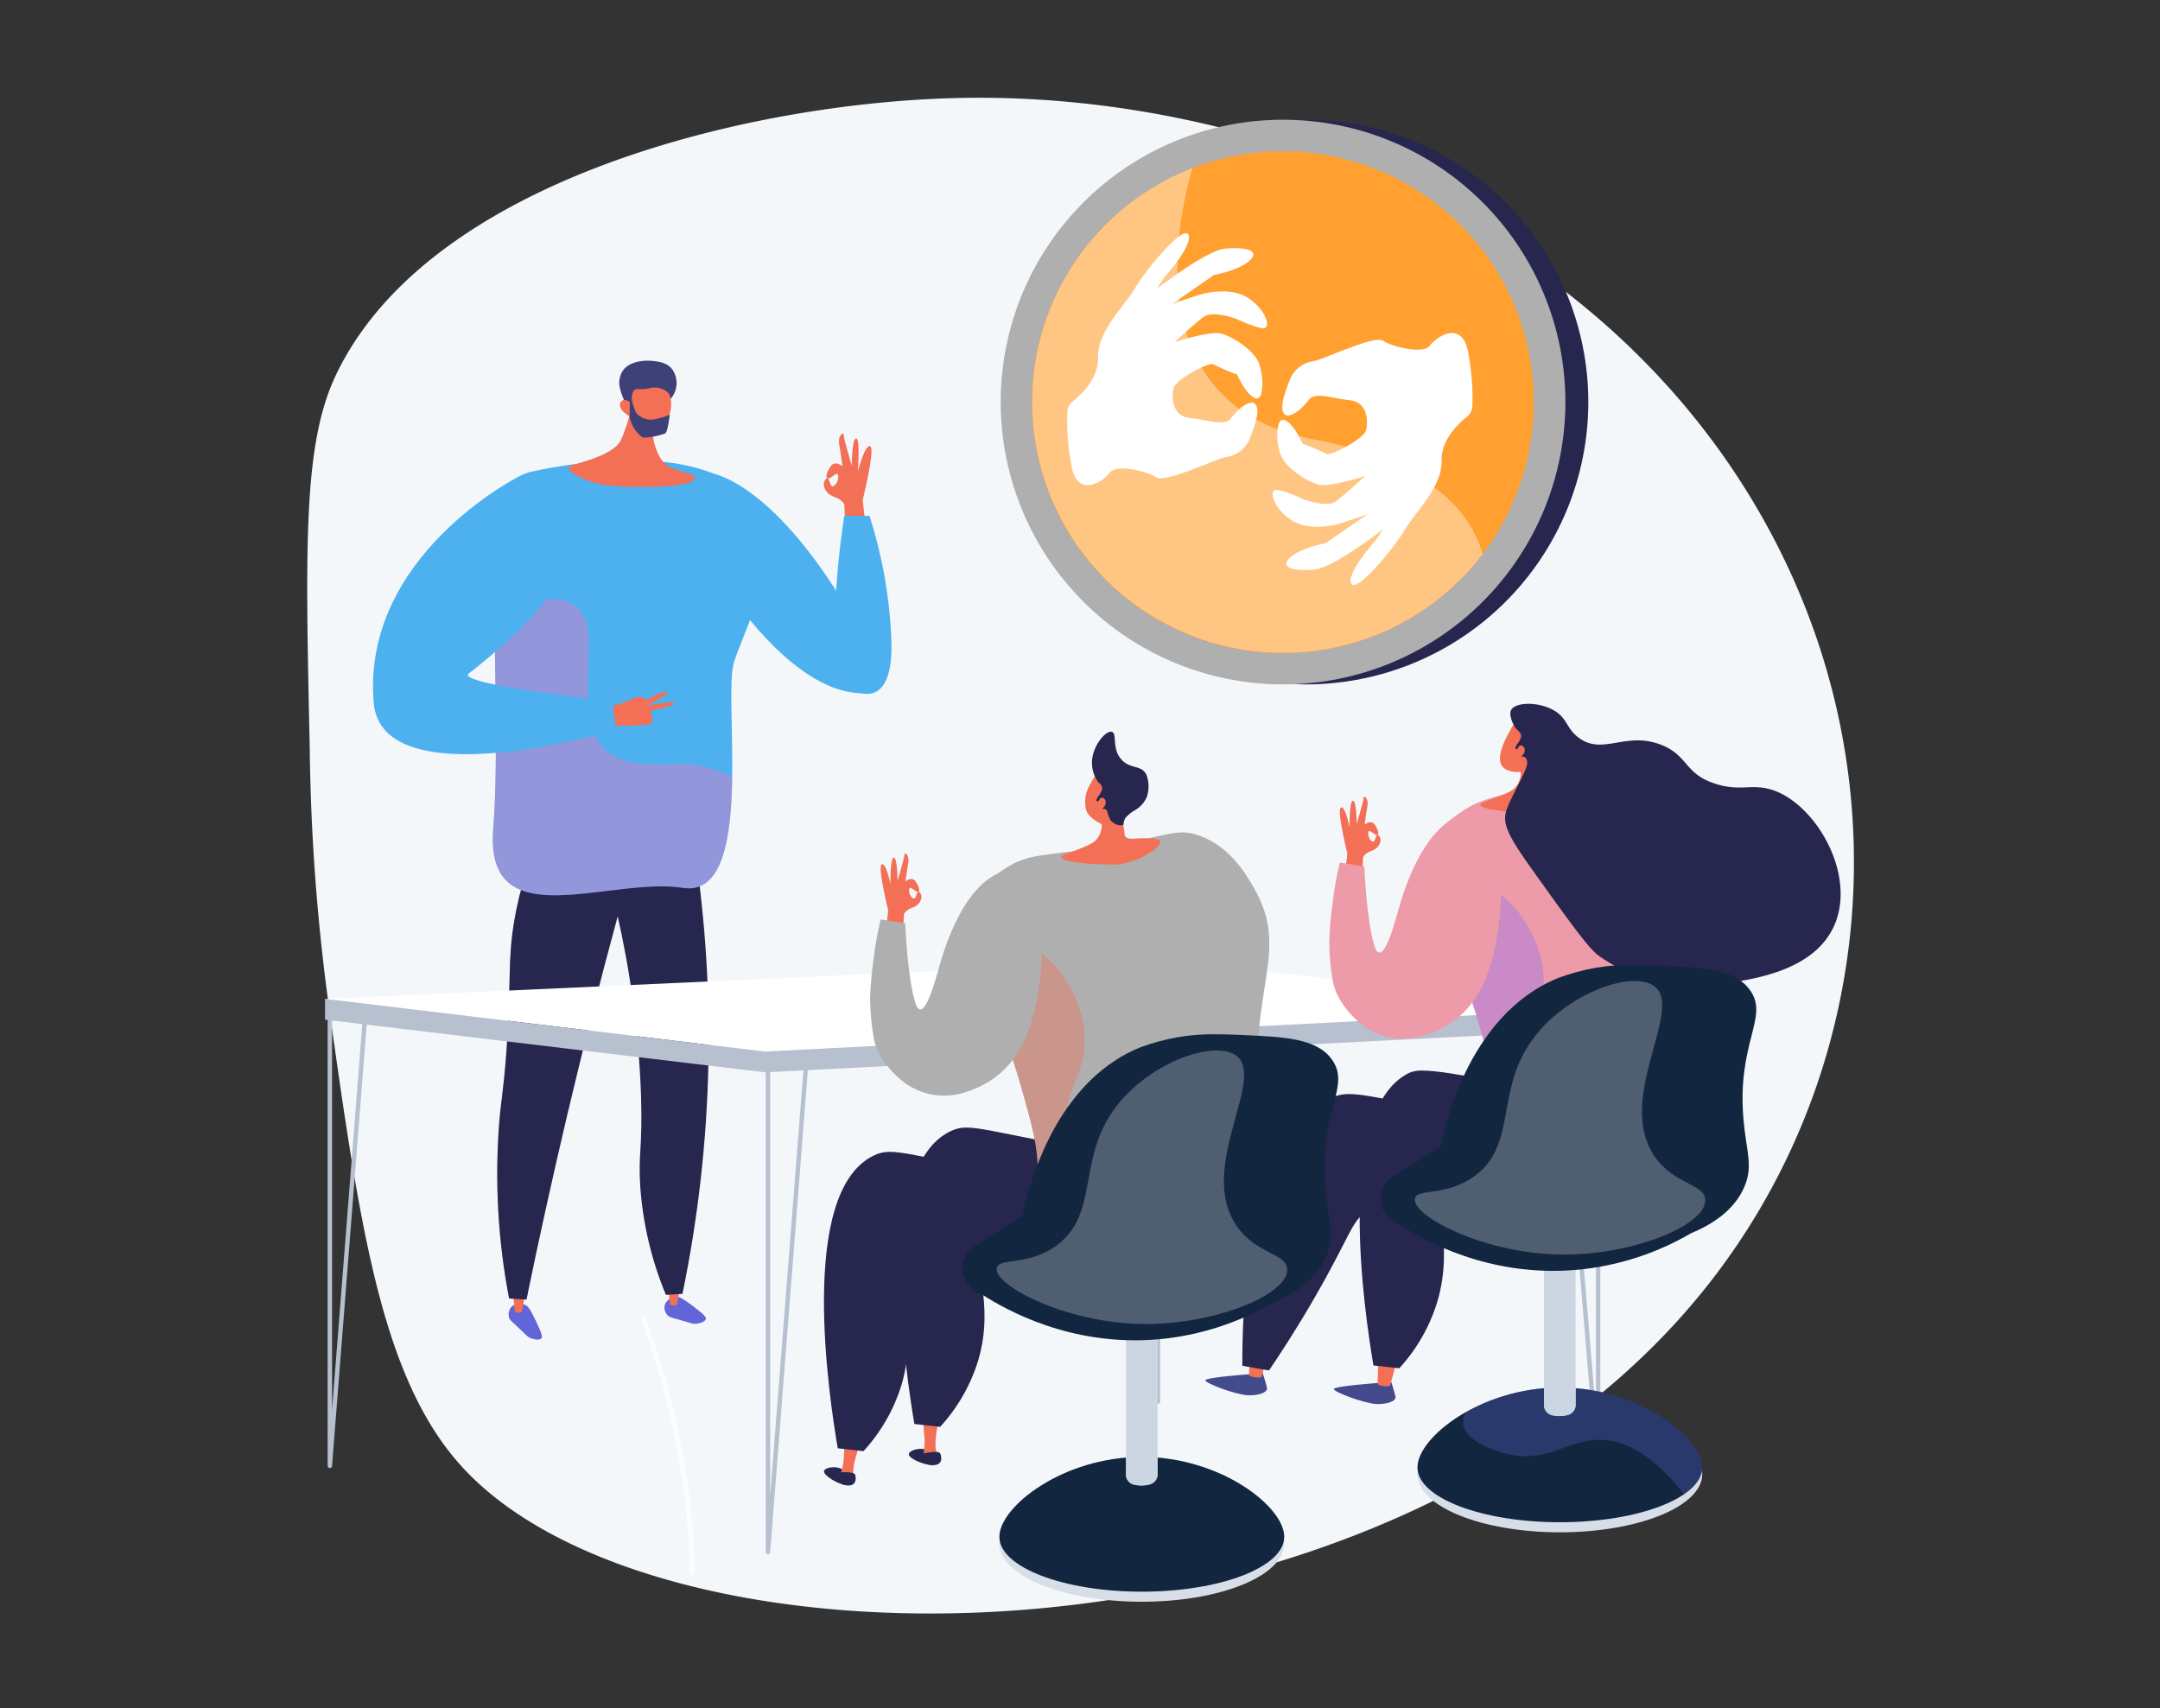 <svg xmlns="http://www.w3.org/2000/svg" xmlns:xlink="http://www.w3.org/1999/xlink" width="464" height="367" viewBox="0 0 464 367">
  <rect x="0" y="0" width="464" height="367" fill="#333333" stroke="none"/>
  <defs>
    <clipPath id="clip-path">
      <rect id="Rectángulo_345081" data-name="Rectángulo 345081" width="332.255" height="325.631" fill="none"/>
    </clipPath>
    <clipPath id="clip-path-3">
      <path id="Trazado_702474" data-name="Trazado 702474" d="M726.554,705.217l.021.2s12.736,18.76,26.167,19.457c4.454.23,5.783-1.531,5.566-3.986-.431-4.947-7.121-12.718-7.121-12.718-17.9-30.636-31.461-30.827-31.461-30.827Z" transform="translate(-719.726 -677.347)" fill="#4db1f0"/>
    </clipPath>
    <clipPath id="clip-path-4">
      <path id="Trazado_702475" data-name="Trazado 702475" d="M936.217,617.711c.935-.267,1.936-1.736,2.069-.534s-1,2.67-1.469,2.1c-.341-.414-.451-1.378-.784-1.545h.025a.582.582,0,0,0,.158-.024m2.27-7.31c.334,1.8.7,4.706.7,4.706s-1.469-1.3-2.4-.167c-.812.986-1.346,2.55-.86,2.769a.584.584,0,0,0-.375.235c-.768.834-.4,2.937,1.969,3.772s1.7,2.069,3.137,2.1a5.3,5.3,0,0,0,2.72-.834s2.9-11.465,1.8-12.166-2.7,5.457-2.7,5.457.584-7.209-.35-7.176-.935,5.874-.935,5.874-1.669-5.574-1.736-6.542c-.017-.244-.108-.354-.229-.354-.36,0-.989.975-.739,2.323" transform="translate(-935.188 -608.078)" fill="none"/>
    </clipPath>
    <linearGradient id="linear-gradient" x1="-7.295" y1="14.101" x2="-7.288" y2="14.101" gradientUnits="objectBoundingBox">
      <stop offset="0" stop-color="#ffc444"/>
      <stop offset="0.996" stop-color="#f36f56"/>
      <stop offset="1" stop-color="#f36f56"/>
    </linearGradient>
    <clipPath id="clip-path-5">
      <path id="Trazado_702476" data-name="Trazado 702476" d="M972.223,729.425l.168,3.522,4.4.855-.619-5.268Z" transform="translate(-972.223 -728.534)" fill="none"/>
    </clipPath>
    <linearGradient id="linear-gradient-2" x1="-20.19" y1="38.636" x2="-20.169" y2="38.636" xlink:href="#linear-gradient"/>
    <clipPath id="clip-path-6">
      <path id="Trazado_702477" data-name="Trazado 702477" d="M957.441,756.862s-5.784,36.065,2.4,37.656c0,0,8.061,4.365,7.736-10.351a99.582,99.582,0,0,0-4.715-27.3Z" transform="translate(-955.457 -756.862)" fill="#4db1f0"/>
    </clipPath>
    <clipPath id="clip-path-7">
      <path id="Trazado_702478" data-name="Trazado 702478" d="M365.208,2184.01a2.429,2.429,0,0,0-.543,2.217c.151.625.478.825,1.793,2.056,1.94,1.817,2.169,2.263,3.111,2.556.283.088,1.6.5,2.066-.057.23-.272.237-.754-1.2-3.74-1.355-2.826-1.738-3.183-2.232-3.406a3.23,3.23,0,0,0-1.3-.274,2.32,2.32,0,0,0-1.7.649" transform="translate(-364.595 -2183.361)" fill="none"/>
    </clipPath>
    <linearGradient id="linear-gradient-3" x1="-4.946" y1="7.378" x2="-4.932" y2="7.378" gradientUnits="objectBoundingBox">
      <stop offset="0" stop-color="#aa80f9"/>
      <stop offset="0.996" stop-color="#6165d7"/>
      <stop offset="1" stop-color="#6165d7"/>
    </linearGradient>
    <clipPath id="clip-path-8">
      <path id="Trazado_702479" data-name="Trazado 702479" d="M372.9,2168.175l.328,3.461c.788.41,1.278.377,1.535,0l.662-3.461Z" transform="translate(-372.902 -2168.175)" fill="none"/>
    </clipPath>
    <linearGradient id="linear-gradient-4" x1="-10.616" y1="23.538" x2="-10.587" y2="23.538" xlink:href="#linear-gradient"/>
    <clipPath id="clip-path-9">
      <path id="Trazado_702480" data-name="Trazado 702480" d="M649.136,2170.7a2.748,2.748,0,0,0-2.489,1.716,2.428,2.428,0,0,0,.54,2.217c.423.485.8.512,2.539,1,2.558.718,2.968,1.008,3.939.834.292-.052,1.647-.3,1.807-1,.079-.348-.138-.778-2.785-2.769-2.34-1.759-2.935-2-3.443-2-.036,0-.071,0-.107,0" transform="translate(-646.562 -2170.701)" fill="none"/>
    </clipPath>
    <linearGradient id="linear-gradient-5" x1="-7.601" y1="9.306" x2="-7.589" y2="9.306" xlink:href="#linear-gradient-3"/>
    <clipPath id="clip-path-10">
      <path id="Trazado_702481" data-name="Trazado 702481" d="M653.766,2155.153l.328,3.461c.788.41,1.278.377,1.535,0l.662-3.461Z" transform="translate(-653.766 -2155.153)" fill="none"/>
    </clipPath>
    <linearGradient id="linear-gradient-6" x1="-18.756" y1="24.073" x2="-18.727" y2="24.073" xlink:href="#linear-gradient"/>
    <clipPath id="clip-path-11">
      <path id="Trazado_702482" data-name="Trazado 702482" d="M353.217,1325.069a76.824,76.824,0,0,0-5.679,18.469c-1.563,9.085-.6,13.568-1.78,29.048-.608,8-1.051,9.268-1.492,14.581a142.1,142.1,0,0,0,2.127,37.738l3.736.225q3.955-19.294,8.712-39.472,5.228-22.1,10.879-42.842c1.189,5.261,2.367,11.415,3.294,18.332a202.676,202.676,0,0,1,1.722,20.313c.34,11.138-.631,12.453-.172,19.407a74.257,74.257,0,0,0,5.509,23.255l3.562-.216a272.835,272.835,0,0,0,1.947-99.844l-32.363,1.005" transform="translate(-343.828 -1324.064)" fill="none"/>
    </clipPath>
    <linearGradient id="linear-gradient-7" x1="-0.08" y1="2.164" x2="-0.079" y2="2.164" gradientUnits="objectBoundingBox">
      <stop offset="0" stop-color="#444b8c"/>
      <stop offset="0.996" stop-color="#26264f"/>
      <stop offset="1" stop-color="#26264f"/>
    </linearGradient>
    <clipPath id="clip-path-13">
      <rect id="Rectángulo_345005" data-name="Rectángulo 345005" width="42.481" height="101.067" fill="none"/>
    </clipPath>
    <clipPath id="clip-path-14">
      <path id="Trazado_702483" data-name="Trazado 702483" d="M353.56,1394.2c.984-10.46-2.79-10.244-1.033-19.281,1.617-8.314,5.045-9.7,7.574-20.313,2.03-8.519.48-10.388,2.066-14.116,1.96-4.606,7.685-9.635,24.14-11.771-.236-1.59-.478-3.148-.728-4.656l-32.363,1.005a76.815,76.815,0,0,0-5.679,18.469c-1.563,9.085-.6,13.568-1.78,29.048-.608,8-1.051,9.268-1.492,14.581a142.107,142.107,0,0,0,2.127,37.739l3.736.225c.077-.374.159-.754.236-1.128a16.03,16.03,0,0,1-1.623-3.464c-2.732-8.392,3.59-13.266,4.82-26.338" transform="translate(-343.827 -1324.064)" fill="none"/>
    </clipPath>
    <linearGradient id="linear-gradient-8" x1="-0.069" y1="2.249" x2="-0.068" y2="2.249" xlink:href="#linear-gradient-7"/>
    <clipPath id="clip-path-15">
      <path id="Trazado_702484" data-name="Trazado 702484" d="M344.2,658.541a9.785,9.785,0,0,0-7.7,8.773c-.216,2.64-.333,5.753-.385,9.206-.258,17.124,1.071,42.5-.23,58.831-1.313,16.474,11.415,14.865,24.583,13.256,5.667-.692,11.415-1.385,16.161-.636,8.712,1.376,10.417-11.042,10.6-23.8.141-10.347-.719-20.914.347-24.526,2.376-8.069,15.471-30.444-1.907-39.523-5.794-3.027-13.048-4.037-20.145-4.037a105.337,105.337,0,0,0-21.322,2.454" transform="translate(-335.786 -656.087)" fill="#4db1f0"/>
    </clipPath>
    <clipPath id="clip-path-16">
      <path id="Trazado_702485" data-name="Trazado 702485" d="M484.267,555.852c-1.689,3.3-9.3,4.851-10.875,5.492s2.588,3.217,6.907,4,16.833.795,19.207-.677-1.679-1.671-4.7-3.061-4.326-7.612-3.557-10.327-4.486-4.111-4.486-4.111a30.973,30.973,0,0,1-2.5,8.68" transform="translate(-473.053 -547.172)" fill="none"/>
    </clipPath>
    <linearGradient id="linear-gradient-9" x1="-1.469" y1="8.21" x2="-1.465" y2="8.21" xlink:href="#linear-gradient"/>
    <clipPath id="clip-path-17">
      <path id="Trazado_702486" data-name="Trazado 702486" d="M565.533,478.206a4.867,4.867,0,0,0-.7,3.123,12.245,12.245,0,0,0,.8,2.648c.463,1.233.423,1.185.569,1.547a17.046,17.046,0,0,0,2.608,4.272,11.839,11.839,0,0,1,1.038-1.781,10.5,10.5,0,0,1,1.806-1.972c1.866-1.507,3.022-.78,4.189-1.837a5.121,5.121,0,0,0,.28-6.432c-1.126-1.4-2.857-1.581-4.118-1.714a10.557,10.557,0,0,0-1.1-.055c-1.5,0-4.068.3-5.37,2.2" transform="translate(-564.805 -476.004)" fill="none"/>
    </clipPath>
    <linearGradient id="linear-gradient-10" x1="-3.444" y1="14.79" x2="-3.438" y2="14.79" gradientUnits="objectBoundingBox">
      <stop offset="0" stop-color="#444b8c"/>
      <stop offset="0.996" stop-color="#3e4177"/>
      <stop offset="1" stop-color="#3e4177"/>
    </linearGradient>
    <clipPath id="clip-path-18">
      <path id="Trazado_702487" data-name="Trazado 702487" d="M573.114,524.585c-.717.049-1.005.284-2.178.342a8.337,8.337,0,0,1-.93,0,1.328,1.328,0,0,0-.782.081c-.456.246-.905.987-.707,3.289a1.836,1.836,0,0,0-1.794-1.03,1.152,1.152,0,0,0-.529.338c-.638.751-.089,1.993,1.543,2.986a6.439,6.439,0,0,0,4.967,3.953c3.351.47,5.373-6.844,3.587-8.855a4.208,4.208,0,0,0-2.91-1.107q-.134,0-.265.009" transform="translate(-565.934 -524.576)" fill="none"/>
    </clipPath>
    <linearGradient id="linear-gradient-11" x1="-3.995" y1="16.428" x2="-3.988" y2="16.428" xlink:href="#linear-gradient"/>
    <clipPath id="clip-path-19">
      <path id="Trazado_702488" data-name="Trazado 702488" d="M583.714,539.583a28.841,28.841,0,0,0-.1,4.186,7.749,7.749,0,0,0,2.607,4.02c.836.4,4.468-.519,5.014-.823s.95-4,.95-4a14.7,14.7,0,0,1-3.116.952,4.13,4.13,0,0,1-4.1-1.329,16.457,16.457,0,0,1-1.152-3.769Z" transform="translate(-583.56 -538.814)" fill="none"/>
    </clipPath>
    <linearGradient id="linear-gradient-12" x1="-5.3" y1="20.615" x2="-5.29" y2="20.615" xlink:href="#linear-gradient-10"/>
    <clipPath id="clip-path-21">
      <rect id="Rectángulo_345013" data-name="Rectángulo 345013" width="51.438" height="73.206" fill="none"/>
    </clipPath>
    <clipPath id="clip-path-22">
      <path id="Trazado_702489" data-name="Trazado 702489" d="M387.224,874.744c-.183,12.756-1.888,25.174-10.6,23.8-15.771-2.489-42.622,10.943-40.744-12.62,1.3-16.326-.028-41.707.23-58.831.4-1.775,3.095,11.784,3.095,11.784s17.965-8.924,17.26,7.984-1.235,26.067,17.345,25.127a24.575,24.575,0,0,1,13.414,2.757" transform="translate(-335.786 -826.931)" fill="none"/>
    </clipPath>
    <linearGradient id="linear-gradient-13" x1="-0.37" y1="2.457" x2="-0.369" y2="2.457" gradientUnits="objectBoundingBox">
      <stop offset="0" stop-color="#ff9085"/>
      <stop offset="1" stop-color="#fb6fbb"/>
    </linearGradient>
    <clipPath id="clip-path-23">
      <path id="Trazado_702490" data-name="Trazado 702490" d="M548.691,1085.392c-.739.328-3.12,1.108-3.12,1.108-2.6.9-1.191,4.311,0,4.352a67.071,67.071,0,0,0,7.6-.287c1.191-.246-.246-5.091-1.4-5.707a1.863,1.863,0,0,0-.895-.223,5.5,5.5,0,0,0-2.185.757" transform="translate(-544.102 -1084.635)" fill="none"/>
    </clipPath>
    <linearGradient id="linear-gradient-14" x1="-4.859" y1="17.013" x2="-4.85" y2="17.013" xlink:href="#linear-gradient"/>
    <clipPath id="clip-path-24">
      <path id="Trazado_702491" data-name="Trazado 702491" d="M609.073,1077.353l.431.985s4.681-2.032,4.557-2.864c-.016-.111-.117-.159-.278-.159-1.053,0-4.71,2.037-4.71,2.037" transform="translate(-609.073 -1075.316)" fill="none"/>
    </clipPath>
    <linearGradient id="linear-gradient-15" x1="-12.153" y1="36.623" x2="-12.133" y2="36.623" xlink:href="#linear-gradient"/>
    <clipPath id="clip-path-25">
      <path id="Trazado_702493" data-name="Trazado 702493" d="M615.251,1095.366l.05,1.133s5.888-.934,5.766-1.642c-.028-.16-.338-.221-.8-.221a35.178,35.178,0,0,0-5.013.73" transform="translate(-615.251 -1094.636)" fill="none"/>
    </clipPath>
    <linearGradient id="linear-gradient-16" x1="-9.487" y1="33.025" x2="-9.471" y2="33.025" xlink:href="#linear-gradient"/>
    <clipPath id="clip-path-26">
      <path id="Trazado_702494" data-name="Trazado 702494" d="M150.4,685.041s-33.833,16.984-31.25,48.569c1.712,20.934,52.133,5.871,52.133,5.871l-.939-6.106s-33.816-3.676-30.763-5.988,20.2-15.969,20.431-23.953c.225-7.649-.166-18.456-8.475-18.456a10.589,10.589,0,0,0-1.137.063" transform="translate(-119.005 -684.978)" fill="#4db1f0"/>
    </clipPath>
    <clipPath id="clip-path-28">
      <path id="Trazado_702501" data-name="Trazado 702501" d="M1868.523,2321.817s-9.872.686-10.017,1.331,6.7,3.136,9.092,3.229,4.36-.614,4.143-1.627-1.054-3.562-1.054-3.562Z" transform="translate(-1858.504 -2321.189)" fill="none"/>
    </clipPath>
    <linearGradient id="linear-gradient-17" x1="-15.764" y1="8.012" x2="-15.755" y2="8.012" gradientUnits="objectBoundingBox">
      <stop offset="0" stop-color="#26264f"/>
      <stop offset="0.004" stop-color="#26264f"/>
      <stop offset="1" stop-color="#444b8c"/>
    </linearGradient>
    <clipPath id="clip-path-29">
      <path id="Trazado_702502" data-name="Trazado 702502" d="M1937.53,2294.184a3.623,3.623,0,0,0,2.694.361l1.325-4.913-3.844-.107Z" transform="translate(-1937.53 -2289.525)" fill="none"/>
    </clipPath>
    <linearGradient id="linear-gradient-18" x1="-37.706" y1="11.087" x2="-37.686" y2="11.087" xlink:href="#linear-gradient"/>
    <clipPath id="clip-path-30">
      <path id="Trazado_702503" data-name="Trazado 702503" d="M1635.865,2305.985s-9.871.686-10.017,1.331,6.7,3.136,9.092,3.229,4.36-.614,4.143-1.627-1.054-3.562-1.054-3.562Z" transform="translate(-1625.846 -2305.357)" fill="none"/>
    </clipPath>
    <linearGradient id="linear-gradient-19" x1="-13.788" y1="8.309" x2="-13.779" y2="8.309" xlink:href="#linear-gradient-17"/>
    <clipPath id="clip-path-31">
      <path id="Trazado_702504" data-name="Trazado 702504" d="M1704.873,2278.35a3.62,3.62,0,0,0,2.694.361l1.325-4.913-3.844-.106Z" transform="translate(-1704.873 -2273.692)" fill="none"/>
    </clipPath>
    <linearGradient id="linear-gradient-20" x1="-33.158" y1="11.476" x2="-33.138" y2="11.476" xlink:href="#linear-gradient"/>
    <clipPath id="clip-path-32">
      <path id="Trazado_702505" data-name="Trazado 702505" d="M1915.945,1761.692c-16.416,7.837-9.57,52.15-7.76,62.9l5.534.615a37.175,37.175,0,0,0,8.2-14.346c3.832-13.052-1.717-22.458,1.845-24.8,2.691-1.768,7.057,2.84,13.211,7.447,5.377,4.027,12.119,8.053,20.3,7.825,7.2-.2,16.59-3.726,20.2-11.4.545-1.159,3.222-7.225.615-12.912-2.692-5.872-16.046-8.427-42.644-13.3-8.254-1.511-13.555-2.475-16.733-2.476a6.581,6.581,0,0,0-2.766.448" transform="translate(-1905.226 -1761.244)" fill="none"/>
    </clipPath>
    <linearGradient id="linear-gradient-21" x1="-2.715" y1="1.824" x2="-2.714" y2="1.824" xlink:href="#linear-gradient-7"/>
    <clipPath id="clip-path-33">
      <path id="Trazado_702506" data-name="Trazado 702506" d="M1712.265,1804.32c-19.135,6.8-19.507,48.467-19.459,57.759l5.724,1c2.317-3.413,5.825-8.762,9.747-15.548,8.176-14.146,8.026-17.019,11.8-18.84,8-3.854,14.039,6.557,33.817,9.428,6.47.939,20.832,3.024,26.643-4.714,2.356-3.137,3.709-8.425,1.844-12.912-3.343-8.044-14.352-7.078-50.622-14.141-9.365-1.824-13.376-2.656-16.01-2.656a9.627,9.627,0,0,0-3.488.628" transform="translate(-1692.803 -1803.692)" fill="none"/>
    </clipPath>
    <linearGradient id="linear-gradient-22" x1="-2.195" y1="1.879" x2="-2.194" y2="1.879" xlink:href="#linear-gradient-7"/>
    <clipPath id="clip-path-34">
      <path id="Trazado_702507" data-name="Trazado 702507" d="M2031.311,1254.94a17.451,17.451,0,0,0-3,1.6c-2.1,1.373-6.137,4.021-8.021,8.626-3.607,8.821,4.756,14.926,11.2,37.378,2.771,9.657,4.156,14.487,3.783,20.58-.52,8.488-3.5,13.392-.605,17.251,1.813,2.416,5.269,2.8,12.106,3.481,6.214.615,16.439,1.5,27.844-3.632,3.053-1.374,4.551-1.776,5.6-3.177,3.246-4.339.177-11.133-1.793-17.054-3.722-11.19.108-8.361-4.611-35.969-3.384-19.8-5.7-23.308-8.608-25.823-6-5.2-14.094-5.8-17.372-6.049-.281-.021-.831-.047-1.594-.047a41.072,41.072,0,0,0-14.926,2.831" transform="translate(-2019.418 -1252.109)" fill="#ed9aa9"/>
    </clipPath>
    <clipPath id="clip-path-35">
      <path id="Trazado_702508" data-name="Trazado 702508" d="M2132.724,1121.832l-.088.033-.739.456c-.532.356-.817.637-1.932,2.694-.068.126-.1.19-.125.238-.726,1.409-2.56,4.972-1.335,6.823.934,1.412,3.339,1.362,4.06,1.323a4.659,4.659,0,0,1-1.4,3.559c-1.523,1.4-6.939,2.818-7.21,3.307-.611,1.1,5.075,1.845,12.065,1.793,5.208-.73,9.427-3.974,9.143-4.967-.152-.53-1.892-.832-5.448-.605-.876.056-2.113.076-2.21-.8q-.152-1.368-.4-2.8-.06-.35-.125-.7c.318-6.027-.8-10.29-1.843-10.514a3.4,3.4,0,0,0-.562-.031,7.9,7.9,0,0,0-1.857.179" transform="translate(-2123.913 -1121.653)" fill="none"/>
    </clipPath>
    <linearGradient id="linear-gradient-23" x1="-8.732" y1="7.109" x2="-8.728" y2="7.109" xlink:href="#linear-gradient"/>
    <clipPath id="clip-path-37">
      <path id="Trazado_702510" data-name="Trazado 702510" d="M2188.232,1172.708c-.616.846-1.047,2.114-.282,2.275s1.554-.685,1.549-1.5a.982.982,0,0,0-.8-1.039.568.568,0,0,0-.462.264" transform="translate(-2187.541 -1172.445)" fill="none"/>
    </clipPath>
    <linearGradient id="linear-gradient-24" x1="-80.78" y1="54.95" x2="-80.743" y2="54.95" xlink:href="#linear-gradient"/>
    <clipPath id="clip-path-39">
      <rect id="Rectángulo_345030" data-name="Rectángulo 345030" width="53.406" height="71.505" fill="none"/>
    </clipPath>
    <clipPath id="clip-path-40">
      <path id="Trazado_702511" data-name="Trazado 702511" d="M2091.269,1489.754c-2.012-4.005,2.918-9.329-.3-15.435-2.735-5.186-7.7-4.024-9.988-8.777-2.759-5.741,3.241-10.031,3.027-18.765-.257-10.441-9.241-20.892-14.528-19.975-3.421.593-3.86,5.7-6.267,11.283a126.882,126.882,0,0,1,6.872,18.377c2.771,9.658,4.156,14.487,3.783,20.581-.52,8.488-3.5,13.393-.605,17.251,1.813,2.416,5.269,2.8,12.106,3.481,6.214.615,16.439,1.5,27.844-3.632,1.443-.65,2.524-1.136,3.406-1.616-17.818,2.676-23.753.4-25.348-2.772" transform="translate(-2063.211 -1426.746)" fill="none"/>
    </clipPath>
    <linearGradient id="linear-gradient-25" x1="-2.518" y1="1.849" x2="-2.517" y2="1.849" gradientUnits="objectBoundingBox">
      <stop offset="0" stop-color="#e38ddd"/>
      <stop offset="0.004" stop-color="#e38ddd"/>
      <stop offset="1" stop-color="#9571f6"/>
    </linearGradient>
    <clipPath id="clip-path-41">
      <path id="Trazado_702512" data-name="Trazado 702512" d="M1875.385,1273.083c.114-1.027.97.228,1.769.457a.472.472,0,0,0,.157.02c-.285.143-.379.967-.67,1.321a.273.273,0,0,1-.217.107c-.453,0-1.135-1.034-1.039-1.9m-1-7.475c-.057.827-1.484,5.592-1.484,5.592s0-4.993-.8-5.021-.727,5.7-.727,5.7-.942-4.826-1.884-4.227,1.541,10.4,1.541,10.4a4.532,4.532,0,0,0,2.325.713c1.227-.028.656-1.084,2.682-1.8s2.339-2.511,1.683-3.224a.5.5,0,0,0-.321-.2c.415-.188-.041-1.524-.735-2.367-.8-.97-2.054.143-2.054.143s.314-2.482.6-4.023c.213-1.153-.324-1.986-.632-1.986-.1,0-.182.094-.2.3" transform="translate(-1869.28 -1265.305)" fill="none"/>
    </clipPath>
    <linearGradient id="linear-gradient-26" x1="-14.143" y1="13.731" x2="-14.135" y2="13.731" xlink:href="#linear-gradient"/>
    <clipPath id="clip-path-42">
      <path id="Trazado_702513" data-name="Trazado 702513" d="M1878.51,1372.768l3.757-.73.144-3.011-3.372-.761Z" transform="translate(-1878.51 -1368.265)" fill="none"/>
    </clipPath>
    <linearGradient id="linear-gradient-27" x1="-41.912" y1="33.63" x2="-41.889" y2="33.63" xlink:href="#linear-gradient"/>
    <clipPath id="clip-path-43">
      <path id="Trazado_702514" data-name="Trazado 702514" d="M1877.883,1294.5c-2.365,1.021-7.06,3.845-11.2,14.83a63.138,63.138,0,0,0-2.143,6.885l-.029-.08s-2.958,11.663-4.68,6.34-2.192-17.123-2.192-17.123l-5.267-.822a69.992,69.992,0,0,0-1.566,8.87,75.018,75.018,0,0,0-.71,8.133,54.345,54.345,0,0,0,.721,8.144c.6,4.022,3.812,7.881,7.034,10.19a14.443,14.443,0,0,0,12.943,1.7,21.993,21.993,0,0,0,2.607-1.016c.888-.413,1.527-.782,1.833-.959,8.913-5.158,10.476-16.023,11.274-21.564,1.416-9.835-.252-22.979-5.3-24.212a3.009,3.009,0,0,0-.719-.088,6.806,6.806,0,0,0-2.61.769" transform="translate(-1850.097 -1293.735)" fill="#ed9aa9"/>
    </clipPath>
    <clipPath id="clip-path-44">
      <path id="Trazado_702515" data-name="Trazado 702515" d="M1088.961,2447.137c-.161.887,3.193,2.41,5.135,2.388.585-.007-.026-.354.124-.552.41-.543-.078-1.747-.787-2.341a2.972,2.972,0,0,0-1.916-.6c-1.236,0-2.452.537-2.556,1.107" transform="translate(-1088.956 -2446.03)" fill="none"/>
    </clipPath>
    <linearGradient id="linear-gradient-28" x1="-20.842" y1="5.411" x2="-20.823" y2="5.411" xlink:href="#linear-gradient-7"/>
    <clipPath id="clip-path-45">
      <path id="Trazado_702516" data-name="Trazado 702516" d="M1115.322,2397.7s.08,1.487.276,3.7a13.982,13.982,0,0,1-.247,3.066l2.991.149c-1.036-1.884.209-7.007.209-7.007Z" transform="translate(-1115.322 -2397.605)" fill="none"/>
    </clipPath>
    <linearGradient id="linear-gradient-29" x1="-18.212" y1="11.026" x2="-18.196" y2="11.026" xlink:href="#linear-gradient"/>
    <clipPath id="clip-path-46">
      <path id="Trazado_702517" data-name="Trazado 702517" d="M1111.87,2452.033c-.2.6.112,2.367,2.377,2.428s1.965-1.834,1.579-2.543c-.116-.213-.521-.287-1.029-.287a16.526,16.526,0,0,0-2.926.4" transform="translate(-1111.818 -2451.631)" fill="none"/>
    </clipPath>
    <linearGradient id="linear-gradient-30" x1="-25.874" y1="6.405" x2="-25.851" y2="6.405" xlink:href="#linear-gradient-7"/>
    <clipPath id="clip-path-47">
      <path id="Trazado_702518" data-name="Trazado 702518" d="M935.426,2480.191c-.284.856,2.825,2.834,4.751,3.083.581.076.024-.354.2-.529.482-.481.167-1.741-.451-2.428a3.3,3.3,0,0,0-2.443-.908c-1,0-1.905.326-2.056.782" transform="translate(-935.408 -2479.41)" fill="none"/>
    </clipPath>
    <linearGradient id="linear-gradient-31" x1="-16.345" y1="4.773" x2="-16.328" y2="4.773" xlink:href="#linear-gradient-7"/>
    <clipPath id="clip-path-48">
      <path id="Trazado_702519" data-name="Trazado 702519" d="M965.8,2440.247a13.99,13.99,0,0,1-.685,3l2.938.576c-.755-2.012,1.213-6.9,1.213-6.9l-3.209-.369s-.135,1.483-.257,3.7" transform="translate(-965.114 -2436.549)" fill="none"/>
    </clipPath>
    <linearGradient id="linear-gradient-32" x1="-14.19" y1="6.504" x2="-14.175" y2="6.504" xlink:href="#linear-gradient"/>
    <clipPath id="clip-path-49">
      <path id="Trazado_702520" data-name="Trazado 702520" d="M957.744,2488.433c-.283.566-.22,2.36,2.014,2.737s2.2-1.542,1.919-2.3c-.154-.412-1.311-.506-2.33-.506-.849,0-1.6.065-1.6.065" transform="translate(-957.625 -2488.368)" fill="none"/>
    </clipPath>
    <linearGradient id="linear-gradient-33" x1="-20.986" y1="5.731" x2="-20.964" y2="5.731" xlink:href="#linear-gradient-7"/>
    <clipPath id="clip-path-50">
      <path id="Trazado_702521" data-name="Trazado 702521" d="M1084.875,1865.183c-16.416,7.837-9.57,52.15-7.76,62.9l5.534.615a37.18,37.18,0,0,0,8.2-14.346c3.807-12.969-2.154-21.481,1.844-24.8,4.61-3.825,13.715,6.51,33.817,9.428,6.47.939,20.832,3.024,26.643-4.714,2.356-3.137,3.709-8.425,1.845-12.911-3.343-8.044-14.352-7.078-50.623-14.142-9.3-1.81-13.385-2.811-16.057-2.811a7.4,7.4,0,0,0-3.441.783" transform="translate(-1074.156 -1864.4)" fill="none"/>
    </clipPath>
    <linearGradient id="linear-gradient-34" x1="-1.018" y1="1.197" x2="-1.017" y2="1.197" xlink:href="#linear-gradient-7"/>
    <clipPath id="clip-path-51">
      <path id="Trazado_702522" data-name="Trazado 702522" d="M946.128,1909.149c-16.416,7.837-9.571,52.15-7.76,62.9l5.534.615a37.181,37.181,0,0,0,8.2-14.346c3.807-12.969-2.154-21.481,1.844-24.8,4.61-3.825,13.715,6.51,33.817,9.428,6.47.939,20.832,3.024,26.643-4.714,2.356-3.137,3.709-8.425,1.844-12.912-3.343-8.044-14.353-7.078-50.623-14.142-9.3-1.81-13.384-2.811-16.057-2.811a7.4,7.4,0,0,0-3.441.783" transform="translate(-935.408 -1908.366)" fill="none"/>
    </clipPath>
    <linearGradient id="linear-gradient-35" x1="-1.191" y1="1.543" x2="-1.19" y2="1.543" xlink:href="#linear-gradient-7"/>
    <clipPath id="clip-path-52">
      <path id="Trazado_702523" data-name="Trazado 702523" d="M1044.2,1375.99c.114-1.027.97.228,1.769.456a.466.466,0,0,0,.157.02c-.285.143-.379.967-.67,1.321a.273.273,0,0,1-.217.107c-.453,0-1.135-1.034-1.039-1.9m-1-7.475c-.057.827-1.484,5.592-1.484,5.592s0-4.993-.8-5.021-.727,5.7-.727,5.7-.942-4.826-1.884-4.227,1.541,10.4,1.541,10.4a4.531,4.531,0,0,0,2.325.713c1.227-.029.656-1.084,2.682-1.8s2.339-2.51,1.683-3.224a.5.5,0,0,0-.32-.2c.415-.187-.041-1.524-.735-2.367-.8-.97-2.054.143-2.054.143s.314-2.482.6-4.023c.214-1.153-.324-1.986-.632-1.986-.1,0-.181.094-.2.3" transform="translate(-1038.097 -1368.213)" fill="none"/>
    </clipPath>
    <linearGradient id="linear-gradient-36" x1="-7.752" y1="12.774" x2="-7.745" y2="12.774" xlink:href="#linear-gradient"/>
    <clipPath id="clip-path-53">
      <path id="Trazado_702524" data-name="Trazado 702524" d="M1047.326,1475.677l3.757-.731.144-3.011-3.372-.762Z" transform="translate(-1047.326 -1471.174)" fill="none"/>
    </clipPath>
    <linearGradient id="linear-gradient-37" x1="-23.308" y1="31.117" x2="-23.286" y2="31.117" xlink:href="#linear-gradient"/>
    <clipPath id="clip-path-54">
      <path id="Trazado_702525" data-name="Trazado 702525" d="M1216.76,1333.448c-11.388,1.732-14.562,1.139-19.521,4.388-2.1,1.373-6.137,4.021-8.02,8.626-3.608,8.821,4.756,14.926,11.2,37.378,2.771,9.658,4.157,14.487,3.783,20.581-.52,8.488-3.5,13.393-.605,17.252,1.813,2.416,5.269,2.8,12.106,3.48,6.214.615,16.439,1.5,27.844-3.632,2.876-1.294,4.314-1.941,5.6-3.178,6.1-5.875,3.563-15.808,2.573-27.239-2.427-27.989,7.026-35.131-1.059-49.181-1.6-2.787-5.1-8.869-11.8-11.2a10.388,10.388,0,0,0-3.543-.647c-3.357,0-7.251,1.652-18.55,3.371" transform="translate(-1188.348 -1330.076)" fill="#afafaf"/>
    </clipPath>
    <clipPath id="clip-path-55">
      <path id="Trazado_702526" data-name="Trazado 702526" d="M1374.177,1216.444l-.088.033-.74.456c-.532.356-.817.637-1.932,2.693a7.3,7.3,0,0,0-.783,5.232c.509,1.813,2.96,2.933,3.383,3.153a4.66,4.66,0,0,1-1.4,3.56c-1.523,1.4-6.939,2.818-7.211,3.306-.611,1.1,5.075,1.845,12.065,1.793,5.209-.73,9.427-3.974,9.143-4.967-.151-.53-1.892-.832-5.448-.605-.876.056-2.113.076-2.21-.8q-.152-1.368-.4-2.8-.061-.35-.126-.7c.318-6.027-.8-10.291-1.843-10.514a3.421,3.421,0,0,0-.56-.031,7.912,7.912,0,0,0-1.859.179" transform="translate(-1365.366 -1216.265)" fill="none"/>
    </clipPath>
    <linearGradient id="linear-gradient-38" x1="-5.566" y1="6.702" x2="-5.562" y2="6.702" xlink:href="#linear-gradient"/>
    <clipPath id="clip-path-57">
      <path id="Trazado_702528" data-name="Trazado 702528" d="M1429.685,1267.322c-.616.846-1.047,2.114-.282,2.274s1.553-.685,1.548-1.5a.982.982,0,0,0-.8-1.039.569.569,0,0,0-.462.264" transform="translate(-1428.993 -1267.058)" fill="none"/>
    </clipPath>
    <linearGradient id="linear-gradient-39" x1="-52.685" y1="51.651" x2="-52.648" y2="51.651" xlink:href="#linear-gradient"/>
    <clipPath id="clip-path-60">
      <path id="Trazado_702529" data-name="Trazado 702529" d="M1260.2,1595.736c-2.012-4.005,2.917-9.329-.3-15.436-2.735-5.186-7.7-4.024-9.988-8.777-2.759-5.741,3.241-10.031,3.026-18.765-.257-10.44-9.24-20.892-14.527-19.975-3.421.593-3.86,5.7-6.267,11.283a126.872,126.872,0,0,1,6.872,18.377c2.771,9.658,4.157,14.487,3.783,20.581-.52,8.488-3.5,13.393-.605,17.251,1.813,2.416,5.269,2.8,12.106,3.48,6.214.615,16.439,1.5,27.844-3.632,1.444-.65,2.524-1.136,3.406-1.616-17.818,2.676-23.753.4-25.348-2.772" transform="translate(-1232.141 -1532.728)" fill="none"/>
    </clipPath>
    <linearGradient id="linear-gradient-40" x1="-1.422" y1="1.709" x2="-1.421" y2="1.709" xlink:href="#linear-gradient"/>
    <clipPath id="clip-path-61">
      <path id="Trazado_702530" data-name="Trazado 702530" d="M1046.7,1397.412c-2.365,1.021-7.06,3.845-11.2,14.83a63.18,63.18,0,0,0-2.143,6.885l-.029-.08s-2.958,11.663-4.68,6.34-2.192-17.124-2.192-17.124l-5.267-.822a69.928,69.928,0,0,0-1.567,8.869,75.041,75.041,0,0,0-.71,8.133,54.344,54.344,0,0,0,.722,8.144c.6,4.022,3.812,7.881,7.033,10.19a14.443,14.443,0,0,0,12.943,1.7,21.94,21.94,0,0,0,2.607-1.016c.888-.413,1.527-.782,1.833-.959,8.913-5.157,10.476-16.023,11.274-21.564,1.416-9.835-.252-22.979-5.3-24.212a3,3,0,0,0-.719-.088,6.81,6.81,0,0,0-2.61.769" transform="translate(-1018.913 -1396.643)" fill="#afafaf"/>
    </clipPath>
    <clipPath id="clip-path-63">
      <path id="Trazado_702532" data-name="Trazado 702532" d="M1252.978,2477.884c0,6.509,13.7,11.785,30.591,11.785s30.591-5.276,30.591-11.785-13.7-17.159-30.591-17.159-30.591,10.65-30.591,17.159" transform="translate(-1252.978 -2460.725)" fill="#12263f"/>
    </clipPath>
    <clipPath id="clip-path-65">
      <rect id="Rectángulo_345056" data-name="Rectángulo 345056" width="51.408" height="22.942" fill="#12263f"/>
    </clipPath>
    <clipPath id="clip-path-66">
      <path id="Trazado_702533" data-name="Trazado 702533" d="M1386.746,2477.884c0-6.509-13.7-17.159-30.591-17.159a41.5,41.5,0,0,0-20.319,5.358,4.441,4.441,0,0,0-.483,2.328c.351,3.662,6.323,5.913,9.752,6.656,8.634,1.87,12.849-3.292,19.968-3.1,4.4.121,10.5,2.332,17.733,11.7,2.5-1.709,3.939-3.681,3.939-5.783" transform="translate(-1335.338 -2460.725)" fill="#12263f"/>
    </clipPath>
    <clipPath id="clip-path-67">
      <rect id="Rectángulo_345058" data-name="Rectángulo 345058" width="6.803" height="36.852" fill="#b0c0d2"/>
    </clipPath>
    <clipPath id="clip-path-68">
      <path id="Trazado_702535" data-name="Trazado 702535" d="M1487.187,2238.518a6.934,6.934,0,0,1-3.436.02,2.212,2.212,0,0,1-1.641-2.152v-34.493h6.8v34.453a2.252,2.252,0,0,1-1.726,2.173" transform="translate(-1482.11 -2201.892)" fill="#b0c0d2"/>
    </clipPath>
    <clipPath id="clip-path-69">
      <path id="Trazado_702536" data-name="Trazado 702536" d="M1224.495,1698.352c-19.886,8.061-24.784,33.733-25.217,36.187l-10.392,6.569a5.491,5.491,0,0,0-2.443,5.755,6.227,6.227,0,0,0,4.225,4.676c4.838,3.093,18.906,11.177,37.751,9.525a59.22,59.22,0,0,0,24.523-7.831c4.07-1.687,9.3-4.683,11.561-10.089,1.884-4.513.372-7.538-.223-14.35-1.458-16.7,5.586-22,1.386-27.84-3.271-4.548-10.072-4.852-19.606-5.278-1.365-.061-3.05-.136-4.95-.136a44.522,44.522,0,0,0-16.616,2.812" transform="translate(-1186.329 -1695.54)" fill="#12263f"/>
    </clipPath>
    <clipPath id="clip-path-71">
      <rect id="Rectángulo_345061" data-name="Rectángulo 345061" width="62.425" height="58.773" fill="none"/>
    </clipPath>
    <clipPath id="clip-path-72">
      <path id="Trazado_702539" data-name="Trazado 702539" d="M2009.8,2352.175c0,6.509,13.7,11.785,30.591,11.785s30.591-5.277,30.591-11.785-13.7-17.159-30.591-17.159-30.591,10.65-30.591,17.159" transform="translate(-2009.798 -2335.016)" fill="#12263f"/>
    </clipPath>
    <clipPath id="clip-path-74">
      <rect id="Rectángulo_345065" data-name="Rectángulo 345065" width="51.408" height="22.942" fill="none"/>
    </clipPath>
    <clipPath id="clip-path-75">
      <path id="Trazado_702540" data-name="Trazado 702540" d="M2143.566,2352.174c0-6.509-13.7-17.159-30.59-17.159a41.509,41.509,0,0,0-20.319,5.358,4.437,4.437,0,0,0-.482,2.328c.351,3.662,6.323,5.914,9.751,6.656,8.634,1.87,12.85-3.293,19.968-3.1,4.4.122,10.5,2.333,17.733,11.7,2.5-1.708,3.939-3.681,3.939-5.783" transform="translate(-2092.158 -2335.015)" fill="none"/>
    </clipPath>
    <linearGradient id="linear-gradient-41" x1="-4.823" y1="2.116" x2="-4.821" y2="2.116" xlink:href="#linear-gradient-3"/>
    <clipPath id="clip-path-77">
      <path id="Trazado_702542" data-name="Trazado 702542" d="M2244.006,2112.809a6.935,6.935,0,0,1-3.435.02,2.212,2.212,0,0,1-1.641-2.152v-34.494h6.8v34.453a2.253,2.253,0,0,1-1.726,2.173" transform="translate(-2238.93 -2076.183)" fill="#b0c0d2"/>
    </clipPath>
    <clipPath id="clip-path-78">
      <path id="Trazado_702543" data-name="Trazado 702543" d="M1981.315,1572.643c-19.886,8.062-24.784,33.733-25.217,36.187l-10.392,6.569a5.491,5.491,0,0,0-2.443,5.755,6.227,6.227,0,0,0,4.225,4.676c4.838,3.093,18.906,11.177,37.751,9.525a59.224,59.224,0,0,0,24.523-7.831c4.07-1.687,9.3-4.683,11.561-10.089,1.884-4.513.371-7.538-.223-14.35-1.459-16.7,5.586-22,1.386-27.84-3.271-4.548-10.072-4.852-19.606-5.278-1.365-.061-3.05-.136-4.95-.136a44.521,44.521,0,0,0-16.616,2.812" transform="translate(-1943.15 -1569.831)" fill="#12263f"/>
    </clipPath>
    <clipPath id="clip-path-81">
      <path id="Trazado_702545" data-name="Trazado 702545" d="M1296.8,100.436a60.655,60.655,0,1,0,60.655-60.655,60.655,60.655,0,0,0-60.655,60.655" transform="translate(-1296.798 -39.781)" fill="none"/>
    </clipPath>
    <linearGradient id="linear-gradient-42" x1="-0.769" y1="2.04" x2="-0.768" y2="2.04" xlink:href="#linear-gradient-7"/>
    <clipPath id="clip-path-82">
      <path id="Trazado_702546" data-name="Trazado 702546" d="M1255.34,100.436a60.655,60.655,0,1,0,60.655-60.655,60.655,60.655,0,0,0-60.655,60.655" transform="translate(-1255.34 -39.781)" fill="none"/>
    </clipPath>
    <clipPath id="clip-path-83">
      <path id="Trazado_702547" data-name="Trazado 702547" d="M1346.882,100.515A53.91,53.91,0,1,0,1366.33,96.9a53.885,53.885,0,0,0-19.448,3.619" transform="translate(-1312.453 -96.896)" fill="none"/>
    </clipPath>
    <clipPath id="clip-path-85">
      <rect id="Rectángulo_345075" data-name="Rectángulo 345075" width="96.738" height="104.139" fill="none"/>
    </clipPath>
    <clipPath id="clip-path-87">
      <rect id="Rectángulo_345078" data-name="Rectángulo 345078" width="11.522" height="55.519" fill="none"/>
    </clipPath>
  </defs>
  <g id="Grupo_1000159" data-name="Grupo 1000159" transform="translate(508 12682)">
    <g id="Grupo_1000153" data-name="Grupo 1000153" transform="translate(-442 -12661)">
      <g id="Grupo_999223" data-name="Grupo 999223" clip-path="url(#clip-path)">
        <g id="Grupo_999036" data-name="Grupo 999036" transform="translate(0 0)">
          <g id="Grupo_999035" data-name="Grupo 999035" clip-path="url(#clip-path)">
            <path id="Trazado_702473" data-name="Trazado 702473" d="M301.281,254.528c-67.174,85.924-224.489,87.3-268.039,39.576C15.861,275.058,11.272,242.347,4.526,194.3A442.5,442.5,0,0,1,.538,139.731C-.413,96.217-.886,74.458,6.119,59.656,26.183,17.283,95.885.792,140.937.027q4.716-.082,9.516.063C203.2,1.661,262.732,23.621,299.445,70.545a157.38,157.38,0,0,1,10.611,15.33c33.511,55.106,27.872,121.783-8.775,168.653" transform="translate(0 0.003)" fill="#f4f7fa"/>
          </g>
        </g>
        <g id="Grupo_999038" data-name="Grupo 999038" transform="translate(85.404 80.376)">
          <g id="Grupo_999037" data-name="Grupo 999037" clip-path="url(#clip-path-3)">
            <rect id="Rectángulo_344995" data-name="Rectángulo 344995" width="43.063" height="51.155" transform="translate(-4.413 0.411) rotate(-5.324)" fill="#4db1f0"/>
          </g>
        </g>
        <g id="Grupo_999040" data-name="Grupo 999040" transform="translate(110.972 72.156)">
          <g id="Grupo_999039" data-name="Grupo 999039" clip-path="url(#clip-path-4)">
            <rect id="Rectángulo_344996" data-name="Rectángulo 344996" width="14.921" height="18.057" transform="translate(-4.051 0.892) rotate(-13.761)" fill="url(#linear-gradient)"/>
          </g>
        </g>
        <g id="Grupo_999042" data-name="Grupo 999042" transform="translate(115.366 86.45)">
          <g id="Grupo_999041" data-name="Grupo 999041" clip-path="url(#clip-path-5)">
            <rect id="Rectángulo_344997" data-name="Rectángulo 344997" width="5.686" height="6.203" transform="matrix(0.971, -0.238, 0.238, 0.971, -1.217, 0.298)" fill="url(#linear-gradient-2)"/>
          </g>
        </g>
        <g id="Grupo_999044" data-name="Grupo 999044" transform="translate(113.377 89.811)">
          <g id="Grupo_999043" data-name="Grupo 999043" clip-path="url(#clip-path-6)">
            <rect id="Rectángulo_344998" data-name="Rectángulo 344998" width="20.075" height="43.347" transform="translate(-7.682 0.362) rotate(-5.324)" fill="#4db1f0"/>
          </g>
        </g>
        <g id="Grupo_999046" data-name="Grupo 999046" transform="translate(43.264 259.083)">
          <g id="Grupo_999045" data-name="Grupo 999045" clip-path="url(#clip-path-7)">
            <rect id="Rectángulo_344999" data-name="Rectángulo 344999" width="8.603" height="9.096" transform="translate(-1.413 0.224) rotate(-9.637)" fill="url(#linear-gradient-3)"/>
          </g>
        </g>
        <g id="Grupo_999048" data-name="Grupo 999048" transform="translate(44.249 257.281)">
          <g id="Grupo_999047" data-name="Grupo 999047" clip-path="url(#clip-path-8)">
            <rect id="Rectángulo_345000" data-name="Rectángulo 345000" width="4.094" height="2.883" transform="translate(-0.367 3.836) rotate(-84.531)" fill="url(#linear-gradient-4)"/>
          </g>
        </g>
        <g id="Grupo_999050" data-name="Grupo 999050" transform="translate(76.723 257.581)">
          <g id="Grupo_999049" data-name="Grupo 999049" clip-path="url(#clip-path-9)">
            <rect id="Rectángulo_345001" data-name="Rectángulo 345001" width="10.016" height="7.39" transform="matrix(0.986, -0.167, 0.167, 0.986, -1.142, 0.167)" fill="url(#linear-gradient-5)"/>
          </g>
        </g>
        <g id="Grupo_999052" data-name="Grupo 999052" transform="translate(77.577 255.736)">
          <g id="Grupo_999051" data-name="Grupo 999051" clip-path="url(#clip-path-10)">
            <rect id="Rectángulo_345002" data-name="Rectángulo 345002" width="4.094" height="2.883" transform="translate(-0.367 3.836) rotate(-84.531)" fill="url(#linear-gradient-6)"/>
          </g>
        </g>
        <g id="Grupo_999054" data-name="Grupo 999054" transform="translate(40.799 157.117)">
          <g id="Grupo_999053" data-name="Grupo 999053" clip-path="url(#clip-path-11)">
            <rect id="Rectángulo_345003" data-name="Rectángulo 345003" width="109.614" height="70.883" transform="matrix(0.257, -0.966, 0.966, 0.257, -25.54, 94.381)" fill="url(#linear-gradient-7)"/>
          </g>
        </g>
        <g id="Grupo_999061" data-name="Grupo 999061" transform="translate(0 0)">
          <g id="Grupo_999060" data-name="Grupo 999060" clip-path="url(#clip-path)">
            <g id="Grupo_999059" data-name="Grupo 999059" transform="translate(40.799 157.116)" opacity="0.3" style="mix-blend-mode: multiply;isolation: isolate">
              <g id="Grupo_999058" data-name="Grupo 999058">
                <g id="Grupo_999057" data-name="Grupo 999057" clip-path="url(#clip-path-13)">
                  <g id="Grupo_999056" data-name="Grupo 999056" transform="translate(0 0)">
                    <g id="Grupo_999055" data-name="Grupo 999055" clip-path="url(#clip-path-14)">
                      <rect id="Rectángulo_345004" data-name="Rectángulo 345004" width="108.701" height="67.452" transform="matrix(0.257, -0.966, 0.966, 0.257, -25.54, 94.381)" fill="url(#linear-gradient-8)"/>
                    </g>
                  </g>
                </g>
              </g>
            </g>
          </g>
        </g>
        <g id="Grupo_999063" data-name="Grupo 999063" transform="translate(39.845 77.853)">
          <g id="Grupo_999062" data-name="Grupo 999062" clip-path="url(#clip-path-15)">
            <rect id="Rectángulo_345007" data-name="Rectángulo 345007" width="92.142" height="110.865" transform="translate(-26.509 7.225) rotate(-15.945)" fill="#4db1f0"/>
          </g>
        </g>
        <g id="Grupo_999065" data-name="Grupo 999065" transform="translate(56.134 64.929)">
          <g id="Grupo_999064" data-name="Grupo 999064" clip-path="url(#clip-path-16)">
            <rect id="Rectángulo_345008" data-name="Rectángulo 345008" width="35.522" height="32.586" transform="matrix(0.827, -0.562, 0.562, 0.827, -10.051, 5.996)" fill="url(#linear-gradient-9)"/>
          </g>
        </g>
        <g id="Grupo_999067" data-name="Grupo 999067" transform="translate(67.021 56.484)">
          <g id="Grupo_999066" data-name="Grupo 999066" clip-path="url(#clip-path-17)">
            <rect id="Rectángulo_345009" data-name="Rectángulo 345009" width="18.607" height="18.353" transform="translate(-6.391 9.703) rotate(-57.013)" fill="url(#linear-gradient-10)"/>
          </g>
        </g>
        <g id="Grupo_999069" data-name="Grupo 999069" transform="translate(67.155 62.247)">
          <g id="Grupo_999068" data-name="Grupo 999068" clip-path="url(#clip-path-18)">
            <rect id="Rectángulo_345010" data-name="Rectángulo 345010" width="16.249" height="16.208" transform="translate(-5.593 5.073) rotate(-44.212)" fill="url(#linear-gradient-11)"/>
          </g>
        </g>
        <g id="Grupo_999071" data-name="Grupo 999071" transform="translate(69.247 63.937)">
          <g id="Grupo_999070" data-name="Grupo 999070" clip-path="url(#clip-path-19)">
            <rect id="Rectángulo_345011" data-name="Rectángulo 345011" width="12.674" height="12.777" transform="translate(-4.679 3.632) rotate(-38.487)" fill="url(#linear-gradient-12)"/>
          </g>
        </g>
        <g id="Grupo_999078" data-name="Grupo 999078" transform="translate(0 0)">
          <g id="Grupo_999077" data-name="Grupo 999077" clip-path="url(#clip-path)">
            <g id="Grupo_999076" data-name="Grupo 999076" transform="translate(39.845 98.126)" opacity="0.4" style="mix-blend-mode: multiply;isolation: isolate">
              <g id="Grupo_999075" data-name="Grupo 999075">
                <g id="Grupo_999074" data-name="Grupo 999074" clip-path="url(#clip-path-21)">
                  <g id="Grupo_999073" data-name="Grupo 999073" transform="translate(0 0)">
                    <g id="Grupo_999072" data-name="Grupo 999072" clip-path="url(#clip-path-22)">
                      <rect id="Rectángulo_345012" data-name="Rectángulo 345012" width="74.298" height="95.552" transform="translate(-24.018 4.737) rotate(-15.945)" fill="url(#linear-gradient-13)"/>
                    </g>
                  </g>
                </g>
              </g>
            </g>
          </g>
        </g>
        <g id="Grupo_999080" data-name="Grupo 999080" transform="translate(64.564 128.705)">
          <g id="Grupo_999079" data-name="Grupo 999079" clip-path="url(#clip-path-23)">
            <rect id="Rectángulo_345015" data-name="Rectángulo 345015" width="12.899" height="11.736" transform="translate(-4.102 2.139) rotate(-35.774)" fill="url(#linear-gradient-14)"/>
          </g>
        </g>
        <g id="Grupo_999082" data-name="Grupo 999082" transform="translate(72.274 127.6)">
          <g id="Grupo_999081" data-name="Grupo 999081" clip-path="url(#clip-path-24)">
            <rect id="Rectángulo_345016" data-name="Rectángulo 345016" width="5.914" height="5.44" transform="matrix(0.811, -0.585, 0.585, 0.811, -1.433, 1.033)" fill="url(#linear-gradient-15)"/>
          </g>
        </g>
        <g id="Grupo_999084" data-name="Grupo 999084" transform="translate(73.007 129.892)">
          <g id="Grupo_999083" data-name="Grupo 999083" clip-path="url(#clip-path-25)">
            <path id="Trazado_702492" data-name="Trazado 702492" d="M615.825,1080.817l-5.628,2.422-1.979-3.567,5.628-2.422Z" transform="translate(-609.052 -1079.313)" fill="url(#linear-gradient-16)"/>
          </g>
        </g>
        <g id="Grupo_999086" data-name="Grupo 999086" transform="translate(14.121 81.281)">
          <g id="Grupo_999085" data-name="Grupo 999085" clip-path="url(#clip-path-26)">
            <rect id="Rectángulo_345017" data-name="Rectángulo 345017" width="71.723" height="81.922" transform="translate(-20.819 5.25) rotate(-15.945)" fill="#4db1f0"/>
          </g>
        </g>
        <g id="Grupo_999088" data-name="Grupo 999088" transform="translate(0 0)">
          <g id="Grupo_999087" data-name="Grupo 999087" clip-path="url(#clip-path)">
            <path id="Trazado_702495" data-name="Trazado 702495" d="M1472.806,1655.315a.472.472,0,0,1-.47-.429l-8.562-92.526a.472.472,0,1,1,.941-.087l7.619,82.338v-84.343a.472.472,0,0,1,.945,0v94.574a.472.472,0,0,1-.451.472h-.022" transform="translate(-1290.077 -1374.706)" fill="#b7c0ce"/>
            <path id="Trazado_702496" data-name="Trazado 702496" d="M306.613,1572.638l-93.926-10.291-180.447,8.2,94.507,11.317Z" transform="translate(-28.415 -1376.955)" fill="#fff"/>
            <path id="Trazado_702497" data-name="Trazado 702497" d="M126.747,1642.783l179.866-9.228v4.457l-179.866,9.228L32.24,1635.924v-4.457Z" transform="translate(-28.415 -1437.873)" fill="#b7c0ce"/>
            <path id="Trazado_702498" data-name="Trazado 702498" d="M830.545,1856.349h-.019a.472.472,0,0,1-.454-.472V1751.753a.472.472,0,1,1,.945,0v92.023l7.2-92.06a.472.472,0,0,1,.942.073l-8.142,104.123a.472.472,0,0,1-.471.436" transform="translate(-731.574 -1543.469)" fill="#b7c0ce"/>
            <path id="Trazado_702499" data-name="Trazado 702499" d="M37.43,1760.025h-.019a.472.472,0,0,1-.454-.472v-96.1a.472.472,0,1,1,.945,0V1747.5l6.6-84.092a.472.472,0,0,1,.942.074l-7.546,96.1a.472.472,0,0,1-.471.435" transform="translate(-32.572 -1465.643)" fill="#b7c0ce"/>
            <path id="Trazado_702500" data-name="Trazado 702500" d="M2273.938,1760.026a.473.473,0,0,1-.471-.433l-8.012-96.1a.472.472,0,0,1,.941-.079l7.069,84.793v-82.419a.472.472,0,1,1,.945,0v93.77a.472.472,0,0,1-.453.472h-.02" transform="translate(-1996.63 -1465.644)" fill="#b7c0ce"/>
          </g>
        </g>
        <g id="Grupo_999090" data-name="Grupo 999090" transform="translate(220.534 275.438)">
          <g id="Grupo_999089" data-name="Grupo 999089" clip-path="url(#clip-path-28)">
            <rect id="Rectángulo_345019" data-name="Rectángulo 345019" width="13.969" height="6.33" transform="translate(-0.555 0.032) rotate(-4.493)" fill="url(#linear-gradient-17)"/>
          </g>
        </g>
        <g id="Grupo_999092" data-name="Grupo 999092" transform="translate(229.912 271.68)">
          <g id="Grupo_999091" data-name="Grupo 999091" clip-path="url(#clip-path-29)">
            <rect id="Rectángulo_345020" data-name="Rectángulo 345020" width="6.07" height="4.836" transform="translate(-0.856 5.37) rotate(-80.945)" fill="url(#linear-gradient-18)"/>
          </g>
        </g>
        <g id="Grupo_999094" data-name="Grupo 999094" transform="translate(192.927 273.559)">
          <g id="Grupo_999093" data-name="Grupo 999093" clip-path="url(#clip-path-30)">
            <rect id="Rectángulo_345021" data-name="Rectángulo 345021" width="13.969" height="6.33" transform="translate(-0.555 0.032) rotate(-4.493)" fill="url(#linear-gradient-19)"/>
          </g>
        </g>
        <g id="Grupo_999096" data-name="Grupo 999096" transform="translate(202.304 269.802)">
          <g id="Grupo_999095" data-name="Grupo 999095" clip-path="url(#clip-path-31)">
            <rect id="Rectángulo_345022" data-name="Rectángulo 345022" width="6.07" height="4.836" transform="matrix(0.157, -0.988, 0.988, 0.157, -0.856, 5.37)" fill="url(#linear-gradient-20)"/>
          </g>
        </g>
        <g id="Grupo_999098" data-name="Grupo 999098" transform="translate(226.079 208.993)">
          <g id="Grupo_999097" data-name="Grupo 999097" clip-path="url(#clip-path-32)">
            <rect id="Rectángulo_345023" data-name="Rectángulo 345023" width="81.166" height="63.96" transform="translate(-5.697 0)" fill="url(#linear-gradient-21)"/>
          </g>
        </g>
        <g id="Grupo_999100" data-name="Grupo 999100" transform="translate(200.872 214.03)">
          <g id="Grupo_999099" data-name="Grupo 999099" clip-path="url(#clip-path-33)">
            <rect id="Rectángulo_345024" data-name="Rectángulo 345024" width="91.493" height="59.383" transform="translate(-0.046 0)" fill="url(#linear-gradient-22)"/>
          </g>
        </g>
        <g id="Grupo_999102" data-name="Grupo 999102" transform="translate(239.629 148.578)">
          <g id="Grupo_999101" data-name="Grupo 999101" clip-path="url(#clip-path-34)">
            <rect id="Rectángulo_345025" data-name="Rectángulo 345025" width="113.561" height="112.697" transform="matrix(0.691, -0.723, 0.723, 0.691, -49.313, 48.777)" fill="#ed9aa9"/>
          </g>
        </g>
        <g id="Grupo_999104" data-name="Grupo 999104" transform="translate(252.029 133.098)">
          <g id="Grupo_999103" data-name="Grupo 999103" clip-path="url(#clip-path-35)">
            <rect id="Rectángulo_345026" data-name="Rectángulo 345026" width="28.436" height="27.586" transform="translate(-8.059 3.266) rotate(-23.552)" fill="url(#linear-gradient-23)"/>
          </g>
        </g>
        <g id="Grupo_999106" data-name="Grupo 999106" transform="translate(0 0)">
          <g id="Grupo_999105" data-name="Grupo 999105" clip-path="url(#clip-path)">
            <path id="Trazado_702509" data-name="Trazado 702509" d="M2169.8,1098.644c-.575,1.267.819,3.813,1.334,4.182a3.109,3.109,0,0,1,.676.739.968.968,0,0,1,.106.221c.409,1.177-1.462,2.562-1.1,3.088.262.382,1.534-.129,1.685.2.142.311-.915.954-.753,1.326.122.281.773.024,1.183.454a1.57,1.57,0,0,1,.361,1.039c.051,1.673-3.743,7.714-4.533,10.44-.838,2.891.661,5.643,6.107,13.247,7.747,10.816,11.62,16.224,13.774,17.771,10.524,7.555,22.9,6.629,27.975,5.841,6.1-.947,18.693-2.9,22.75-12.6,4.663-11.151-4.518-26.41-13.937-29-4.307-1.185-6.6.615-12.194-1.332-6.178-2.15-5.43-5.952-11.149-8.2-7.629-2.995-12.551,2.358-17.749-1.539-2.829-2.121-2.362-4.45-5.841-6.148-3.432-1.676-7.941-1.39-8.695.271" transform="translate(-1911.222 -967.045)" fill="#26264f"/>
          </g>
        </g>
        <g id="Grupo_999108" data-name="Grupo 999108" transform="translate(259.579 139.125)">
          <g id="Grupo_999107" data-name="Grupo 999107" clip-path="url(#clip-path-37)">
            <rect id="Rectángulo_345028" data-name="Rectángulo 345028" width="3.204" height="3.4" transform="translate(-1.344 0.431) rotate(-23.552)" fill="url(#linear-gradient-24)"/>
          </g>
        </g>
        <g id="Grupo_999115" data-name="Grupo 999115" transform="translate(0 0)">
          <g id="Grupo_999114" data-name="Grupo 999114" clip-path="url(#clip-path)">
            <g id="Grupo_999113" data-name="Grupo 999113" transform="translate(244.825 169.302)" opacity="0.4" style="mix-blend-mode: multiply;isolation: isolate">
              <g id="Grupo_999112" data-name="Grupo 999112">
                <g id="Grupo_999111" data-name="Grupo 999111" clip-path="url(#clip-path-39)">
                  <g id="Grupo_999110" data-name="Grupo 999110" transform="translate(0 -0.001)">
                    <g id="Grupo_999109" data-name="Grupo 999109" clip-path="url(#clip-path-40)">
                      <rect id="Rectángulo_345029" data-name="Rectángulo 345029" width="89.96" height="89.308" transform="matrix(0.691, -0.723, 0.723, 0.691, -36.655, 37.527)" fill="url(#linear-gradient-25)"/>
                    </g>
                  </g>
                </g>
              </g>
            </g>
          </g>
        </g>
        <g id="Grupo_999117" data-name="Grupo 999117" transform="translate(221.813 150.144)">
          <g id="Grupo_999116" data-name="Grupo 999116" clip-path="url(#clip-path-41)">
            <rect id="Rectángulo_345032" data-name="Rectángulo 345032" width="15.434" height="12.753" transform="matrix(0.238, -0.971, 0.971, 0.238, -3.843, 12.72)" fill="url(#linear-gradient-26)"/>
          </g>
        </g>
        <g id="Grupo_999119" data-name="Grupo 999119" transform="translate(222.908 162.362)">
          <g id="Grupo_999118" data-name="Grupo 999118" clip-path="url(#clip-path-42)">
            <rect id="Rectángulo_345033" data-name="Rectángulo 345033" width="5.302" height="4.86" transform="translate(-1.04 4.248) rotate(-76.239)" fill="url(#linear-gradient-27)"/>
          </g>
        </g>
        <g id="Grupo_999121" data-name="Grupo 999121" transform="translate(219.537 153.518)">
          <g id="Grupo_999120" data-name="Grupo 999120" clip-path="url(#clip-path-43)">
            <rect id="Rectángulo_345034" data-name="Rectángulo 345034" width="56.187" height="47.492" transform="matrix(0.214, -0.977, 0.977, 0.214, -10.298, 46.978)" fill="#ed9aa9"/>
          </g>
        </g>
        <g id="Grupo_999123" data-name="Grupo 999123" transform="translate(129.218 290.252)">
          <g id="Grupo_999122" data-name="Grupo 999122" clip-path="url(#clip-path-44)">
            <rect id="Rectángulo_345035" data-name="Rectángulo 345035" width="6.185" height="6.846" transform="matrix(0.553, -0.833, 0.833, 0.553, -1.777, 2.44)" fill="url(#linear-gradient-28)"/>
          </g>
        </g>
        <g id="Grupo_999125" data-name="Grupo 999125" transform="translate(132.347 284.505)">
          <g id="Grupo_999124" data-name="Grupo 999124" clip-path="url(#clip-path-45)">
            <rect id="Rectángulo_345036" data-name="Rectángulo 345036" width="7.159" height="3.574" transform="translate(-0.348 6.989) rotate(-87.146)" fill="url(#linear-gradient-29)"/>
          </g>
        </g>
        <g id="Grupo_999127" data-name="Grupo 999127" transform="translate(131.931 290.916)">
          <g id="Grupo_999126" data-name="Grupo 999126" clip-path="url(#clip-path-46)">
            <rect id="Rectángulo_345037" data-name="Rectángulo 345037" width="5.088" height="5.634" transform="translate(-1.483 2.006) rotate(-56.394)" fill="url(#linear-gradient-30)"/>
          </g>
        </g>
        <g id="Grupo_999129" data-name="Grupo 999129" transform="translate(110.998 294.213)">
          <g id="Grupo_999128" data-name="Grupo 999128" clip-path="url(#clip-path-47)">
            <rect id="Rectángulo_345038" data-name="Rectángulo 345038" width="6.743" height="6.89" transform="translate(-2.222 2.2) rotate(-48.347)" fill="url(#linear-gradient-31)"/>
          </g>
        </g>
        <g id="Grupo_999131" data-name="Grupo 999131" transform="translate(114.523 289.127)">
          <g id="Grupo_999130" data-name="Grupo 999130" clip-path="url(#clip-path-48)">
            <rect id="Rectángulo_345039" data-name="Rectángulo 345039" width="7.937" height="5.474" transform="translate(-1.375 7.004) rotate(-78.896)" fill="url(#linear-gradient-32)"/>
          </g>
        </g>
        <g id="Grupo_999133" data-name="Grupo 999133" transform="translate(113.634 295.276)">
          <g id="Grupo_999132" data-name="Grupo 999132" clip-path="url(#clip-path-49)">
            <rect id="Rectángulo_345040" data-name="Rectángulo 345040" width="5.387" height="5.498" transform="translate(-1.743 1.775) rotate(-48.347)" fill="url(#linear-gradient-33)"/>
          </g>
        </g>
        <g id="Grupo_999135" data-name="Grupo 999135" transform="translate(127.462 221.234)">
          <g id="Grupo_999134" data-name="Grupo 999134" clip-path="url(#clip-path-50)">
            <rect id="Rectángulo_345041" data-name="Rectángulo 345041" width="109.307" height="103.702" transform="matrix(0.814, -0.581, 0.581, 0.814, -36.107, 21.722)" fill="url(#linear-gradient-34)"/>
          </g>
        </g>
        <g id="Grupo_999137" data-name="Grupo 999137" transform="translate(110.998 226.451)">
          <g id="Grupo_999136" data-name="Grupo 999136" clip-path="url(#clip-path-51)">
            <rect id="Rectángulo_345042" data-name="Rectángulo 345042" width="88.402" height="64.296" transform="translate(-5.697 0)" fill="url(#linear-gradient-35)"/>
          </g>
        </g>
        <g id="Grupo_999139" data-name="Grupo 999139" transform="translate(123.183 162.355)">
          <g id="Grupo_999138" data-name="Grupo 999138" clip-path="url(#clip-path-52)">
            <rect id="Rectángulo_345043" data-name="Rectángulo 345043" width="15.434" height="12.754" transform="matrix(0.238, -0.971, 0.971, 0.238, -3.844, 12.72)" fill="url(#linear-gradient-36)"/>
          </g>
        </g>
        <g id="Grupo_999141" data-name="Grupo 999141" transform="translate(124.278 174.573)">
          <g id="Grupo_999140" data-name="Grupo 999140" clip-path="url(#clip-path-53)">
            <rect id="Rectángulo_345044" data-name="Rectángulo 345044" width="5.302" height="4.86" transform="matrix(0.238, -0.971, 0.971, 0.238, -1.04, 4.248)" fill="url(#linear-gradient-37)"/>
          </g>
        </g>
        <g id="Grupo_999143" data-name="Grupo 999143" transform="translate(141.012 157.83)">
          <g id="Grupo_999142" data-name="Grupo 999142" clip-path="url(#clip-path-54)">
            <rect id="Rectángulo_345045" data-name="Rectángulo 345045" width="120.352" height="119.587" transform="translate(-50.974 50.515) rotate(-46.322)" fill="#afafaf"/>
          </g>
        </g>
        <g id="Grupo_999145" data-name="Grupo 999145" transform="translate(162.018 144.325)">
          <g id="Grupo_999144" data-name="Grupo 999144" clip-path="url(#clip-path-55)">
            <rect id="Rectángulo_345046" data-name="Rectángulo 345046" width="28.436" height="27.586" transform="translate(-8.06 3.266) rotate(-23.552)" fill="url(#linear-gradient-38)"/>
          </g>
        </g>
        <g id="Grupo_999147" data-name="Grupo 999147" transform="translate(0 0)">
          <g id="Grupo_999146" data-name="Grupo 999146" clip-path="url(#clip-path)">
            <path id="Trazado_702527" data-name="Trazado 702527" d="M1420.6,1154.395a7.015,7.015,0,0,0,1.334,4.182,3.108,3.108,0,0,1,.676.739.924.924,0,0,1,.107.221c.409,1.177-1.462,2.562-1.1,3.089.262.382,1.534-.129,1.685.2.143.311-.914.954-.752,1.326.122.281.772.024,1.182.454.2.214.145.384.361,1.039a5.912,5.912,0,0,0,.427,1c.645,1.1,2.473,1.5,2.825,1.058.1-.122.014-.225.114-.635a3.269,3.269,0,0,1,.357-.82,8.506,8.506,0,0,1,2.212-1.741,6.049,6.049,0,0,0,2.308-2.628c.049-.126.08-.221.1-.29a6.941,6.941,0,0,0-.173-4.641c-1.036-2.083-3.375-1.094-5.289-3.158-2.208-2.381-.893-5.635-2.091-5.995-1.321-.4-4.295,3.145-4.283,6.6" transform="translate(-1252.027 -1011.569)" fill="#26264f"/>
          </g>
        </g>
        <g id="Grupo_999149" data-name="Grupo 999149" transform="translate(169.568 150.352)">
          <g id="Grupo_999148" data-name="Grupo 999148" clip-path="url(#clip-path-57)">
            <rect id="Rectángulo_345048" data-name="Rectángulo 345048" width="3.203" height="3.4" transform="matrix(0.917, -0.4, 0.4, 0.917, -1.344, 0.431)" fill="url(#linear-gradient-39)"/>
          </g>
        </g>
        <g id="Grupo_999156" data-name="Grupo 999156" transform="translate(0 0)">
          <g id="Grupo_999155" data-name="Grupo 999155" clip-path="url(#clip-path)">
            <g id="Grupo_999154" data-name="Grupo 999154" transform="translate(146.209 181.878)" opacity="0.4" style="mix-blend-mode: multiply;isolation: isolate">
              <g id="Grupo_999153" data-name="Grupo 999153">
                <g id="Grupo_999152" data-name="Grupo 999152" clip-path="url(#clip-path-39)">
                  <g id="Grupo_999151" data-name="Grupo 999151" transform="translate(0 0)">
                    <g id="Grupo_999150" data-name="Grupo 999150" clip-path="url(#clip-path-60)">
                      <rect id="Rectángulo_345049" data-name="Rectángulo 345049" width="89.96" height="89.308" transform="matrix(0.691, -0.723, 0.723, 0.691, -36.656, 37.527)" fill="url(#linear-gradient-40)"/>
                    </g>
                  </g>
                </g>
              </g>
            </g>
          </g>
        </g>
        <g id="Grupo_999158" data-name="Grupo 999158" transform="translate(120.907 165.729)">
          <g id="Grupo_999157" data-name="Grupo 999157" clip-path="url(#clip-path-61)">
            <rect id="Rectángulo_345052" data-name="Rectángulo 345052" width="56.188" height="47.492" transform="translate(-10.297 46.978) rotate(-77.645)" fill="#afafaf"/>
          </g>
        </g>
        <g id="Grupo_999160" data-name="Grupo 999160" transform="translate(0 0)">
          <g id="Grupo_999159" data-name="Grupo 999159" clip-path="url(#clip-path)">
            <path id="Trazado_702531" data-name="Trazado 702531" d="M1314.159,2524.937c0,6.9-13.7,12.485-30.591,12.485s-30.591-5.59-30.591-12.485,13.7-12.485,30.591-12.485,30.591,5.589,30.591,12.485" transform="translate(-1104.297 -2214.318)" fill="#d8dee8"/>
          </g>
        </g>
        <g id="Grupo_999162" data-name="Grupo 999162" transform="translate(148.681 291.995)">
          <g id="Grupo_999161" data-name="Grupo 999161" clip-path="url(#clip-path-63)">
            <rect id="Rectángulo_345054" data-name="Rectángulo 345054" width="61.181" height="28.944" transform="translate(0 0)" fill="#12263f"/>
          </g>
        </g>
        <g id="Grupo_999174" data-name="Grupo 999174" transform="translate(0 0)">
          <g id="Grupo_999173" data-name="Grupo 999173" clip-path="url(#clip-path)">
            <g id="Grupo_999167" data-name="Grupo 999167" transform="translate(158.455 291.996)" opacity="0.3" style="mix-blend-mode: multiply;isolation: isolate">
              <g id="Grupo_999166" data-name="Grupo 999166">
                <g id="Grupo_999165" data-name="Grupo 999165" clip-path="url(#clip-path-65)">
                  <g id="Grupo_999164" data-name="Grupo 999164" transform="translate(0 0)">
                    <g id="Grupo_999163" data-name="Grupo 999163" clip-path="url(#clip-path-66)">
                      <rect id="Rectángulo_345055" data-name="Rectángulo 345055" width="51.464" height="22.942" transform="translate(-0.056)" fill="#12263f"/>
                    </g>
                  </g>
                </g>
              </g>
            </g>
            <path id="Trazado_702534" data-name="Trazado 702534" d="M1487.187,2238.518a6.928,6.928,0,0,1-3.436.019,2.211,2.211,0,0,1-1.641-2.151v-34.493h6.8v34.453a2.252,2.252,0,0,1-1.726,2.173" transform="translate(-1306.239 -1940.61)" fill="#fff"/>
            <g id="Grupo_999172" data-name="Grupo 999172" transform="translate(175.871 261.282)" opacity="0.65" style="mix-blend-mode: multiply;isolation: isolate">
              <g id="Grupo_999171" data-name="Grupo 999171">
                <g id="Grupo_999170" data-name="Grupo 999170" clip-path="url(#clip-path-67)">
                  <g id="Grupo_999169" data-name="Grupo 999169" transform="translate(0 0)">
                    <g id="Grupo_999168" data-name="Grupo 999168" clip-path="url(#clip-path-68)">
                      <rect id="Rectángulo_345057" data-name="Rectángulo 345057" width="6.802" height="36.93" transform="translate(0 0)" fill="#b0c0d2"/>
                    </g>
                  </g>
                </g>
              </g>
            </g>
          </g>
        </g>
        <g id="Grupo_999176" data-name="Grupo 999176" transform="translate(140.773 201.197)">
          <g id="Grupo_999175" data-name="Grupo 999175" clip-path="url(#clip-path-69)">
            <rect id="Rectángulo_345060" data-name="Rectángulo 345060" width="107.446" height="104.363" transform="translate(-32.794 24.899) rotate(-37.504)" fill="#12263f"/>
          </g>
        </g>
        <g id="Grupo_999181" data-name="Grupo 999181" transform="translate(0 0)">
          <g id="Grupo_999180" data-name="Grupo 999180" clip-path="url(#clip-path)">
            <g id="Grupo_999179" data-name="Grupo 999179" transform="translate(148.091 204.668)" opacity="0.26" style="mix-blend-mode: soft-light;isolation: isolate">
              <g id="Grupo_999178" data-name="Grupo 999178">
                <g id="Grupo_999177" data-name="Grupo 999177" clip-path="url(#clip-path-71)">
                  <path id="Trazado_702537" data-name="Trazado 702537" d="M1248.013,1771.563c.384-2.31,6.822-.4,12.912-4.919,9.1-6.762,4.378-18.217,12.3-29.205,7.267-10.084,21.9-15.217,26.439-11.375,6.045,5.115-8.75,24.241,0,36.583,4.25,6,10.726,5.707,10.76,9.223.053,5.556-16.064,11.963-31.357,11.682-16.441-.3-31.659-8.323-31.05-11.99" transform="translate(-1247.996 -1724.788)" fill="#fff"/>
                </g>
              </g>
            </g>
            <path id="Trazado_702538" data-name="Trazado 702538" d="M2070.979,2399.227c0,6.9-13.7,12.485-30.591,12.485s-30.591-5.59-30.591-12.485,13.7-12.485,30.591-12.485,30.591,5.59,30.591,12.485" transform="translate(-1771.31 -2103.525)" fill="#d8dee8"/>
          </g>
        </g>
        <g id="Grupo_999183" data-name="Grupo 999183" transform="translate(238.487 277.079)">
          <g id="Grupo_999182" data-name="Grupo 999182" clip-path="url(#clip-path-72)">
            <rect id="Rectángulo_345063" data-name="Rectángulo 345063" width="61.181" height="28.944" transform="translate(0 0)" fill="#12263f"/>
          </g>
        </g>
        <g id="Grupo_999195" data-name="Grupo 999195" transform="translate(0 0)">
          <g id="Grupo_999194" data-name="Grupo 999194" clip-path="url(#clip-path)">
            <g id="Grupo_999188" data-name="Grupo 999188" transform="translate(248.261 277.079)" opacity="0.3" style="mix-blend-mode: multiply;isolation: isolate">
              <g id="Grupo_999187" data-name="Grupo 999187">
                <g id="Grupo_999186" data-name="Grupo 999186" clip-path="url(#clip-path-74)">
                  <g id="Grupo_999185" data-name="Grupo 999185" transform="translate(0)">
                    <g id="Grupo_999184" data-name="Grupo 999184" clip-path="url(#clip-path-75)">
                      <rect id="Rectángulo_345064" data-name="Rectángulo 345064" width="51.464" height="22.942" transform="translate(-0.056)" fill="url(#linear-gradient-41)"/>
                    </g>
                  </g>
                </g>
              </g>
            </g>
            <path id="Trazado_702541" data-name="Trazado 702541" d="M2244.007,2112.809a6.935,6.935,0,0,1-3.435.02,2.212,2.212,0,0,1-1.641-2.152v-34.494h6.8v34.453a2.253,2.253,0,0,1-1.726,2.173" transform="translate(-1973.254 -1829.818)" fill="#fff"/>
            <g id="Grupo_999193" data-name="Grupo 999193" transform="translate(265.677 246.365)" opacity="0.65" style="mix-blend-mode: multiply;isolation: isolate">
              <g id="Grupo_999192" data-name="Grupo 999192">
                <g id="Grupo_999191" data-name="Grupo 999191" clip-path="url(#clip-path-67)">
                  <g id="Grupo_999190" data-name="Grupo 999190" transform="translate(0 0)">
                    <g id="Grupo_999189" data-name="Grupo 999189" clip-path="url(#clip-path-77)">
                      <rect id="Rectángulo_345066" data-name="Rectángulo 345066" width="6.802" height="36.93" transform="translate(0 0)" fill="#b0c0d2"/>
                    </g>
                  </g>
                </g>
              </g>
            </g>
          </g>
        </g>
        <g id="Grupo_999197" data-name="Grupo 999197" transform="translate(230.579 186.28)">
          <g id="Grupo_999196" data-name="Grupo 999196" clip-path="url(#clip-path-78)">
            <rect id="Rectángulo_345069" data-name="Rectángulo 345069" width="107.445" height="104.362" transform="translate(-32.794 24.899) rotate(-37.504)" fill="#12263f"/>
          </g>
        </g>
        <g id="Grupo_999202" data-name="Grupo 999202" transform="translate(0 0)">
          <g id="Grupo_999201" data-name="Grupo 999201" clip-path="url(#clip-path)">
            <g id="Grupo_999200" data-name="Grupo 999200" transform="translate(237.897 189.751)" opacity="0.26" style="mix-blend-mode: soft-light;isolation: isolate">
              <g id="Grupo_999199" data-name="Grupo 999199">
                <g id="Grupo_999198" data-name="Grupo 999198" clip-path="url(#clip-path-71)">
                  <path id="Trazado_702544" data-name="Trazado 702544" d="M2004.833,1645.854c.384-2.31,6.822-.4,12.912-4.919,9.1-6.762,4.378-18.217,12.3-29.205,7.267-10.084,21.9-15.217,26.438-11.375,6.045,5.115-8.75,24.242,0,36.583,4.25,6,10.726,5.707,10.76,9.223.053,5.556-16.064,11.962-31.357,11.682-16.441-.3-31.659-8.323-31.05-11.99" transform="translate(-2004.815 -1599.079)" fill="#fff"/>
                </g>
              </g>
            </g>
          </g>
        </g>
        <g id="Grupo_999204" data-name="Grupo 999204" transform="translate(153.881 4.721)">
          <g id="Grupo_999203" data-name="Grupo 999203" clip-path="url(#clip-path-81)">
            <rect id="Rectángulo_345072" data-name="Rectángulo 345072" width="169.037" height="169.037" transform="matrix(0.576, -0.817, 0.817, 0.576, -57.116, 81.068)" fill="url(#linear-gradient-42)"/>
          </g>
        </g>
        <g id="Grupo_999206" data-name="Grupo 999206" transform="translate(148.962 4.721)">
          <g id="Grupo_999205" data-name="Grupo 999205" clip-path="url(#clip-path-82)">
            <rect id="Rectángulo_345073" data-name="Rectángulo 345073" width="171.556" height="171.556" transform="translate(-60.652 61.23) rotate(-45.271)" fill="#afafaf"/>
          </g>
        </g>
        <g id="Grupo_999208" data-name="Grupo 999208" transform="translate(155.739 11.498)">
          <g id="Grupo_999207" data-name="Grupo 999207" clip-path="url(#clip-path-83)">
            <rect id="Rectángulo_345074" data-name="Rectángulo 345074" width="150.15" height="150.15" transform="matrix(0.576, -0.818, 0.818, 0.576, -50.73, 72.032)" fill="#ffa031"/>
          </g>
        </g>
        <g id="Grupo_999213" data-name="Grupo 999213" transform="translate(0 0)">
          <g id="Grupo_999212" data-name="Grupo 999212" clip-path="url(#clip-path)">
            <g id="Grupo_999211" data-name="Grupo 999211" transform="translate(155.738 15.118)" opacity="0.4" style="mix-blend-mode: soft-light;isolation: isolate">
              <g id="Grupo_999210" data-name="Grupo 999210">
                <g id="Grupo_999209" data-name="Grupo 999209" clip-path="url(#clip-path-85)">
                  <path id="Trazado_702548" data-name="Trazado 702548" d="M1409.19,210.309a53.883,53.883,0,1,1-62.309-82.912c-3.023,10.239-12.433,50.863,26.179,58.307,22.215,4.281,33.241,13.975,36.129,24.6" transform="translate(-1312.453 -127.397)" fill="#fff"/>
                </g>
              </g>
            </g>
            <path id="Trazado_702549" data-name="Trazado 702549" d="M1415.152,259.424c-3.478-2.584-8.248-1.59-9.54-1.391s-7.354,2.385-7.354,2.385l9.043-6.261s5.466-.994,7.751-3.18-1.292-2.882-5.366-2.484-14.708,8.646-14.708,8.646l1.689-2.484s6.161-6.857,5.167-9.143-9.043,7.354-11.528,11.528-8.05,9.143-7.9,14.956c.11,4.29-3.514,7.768-5.421,9.3a3.186,3.186,0,0,0-1.194,2.424,53.542,53.542,0,0,0,1.024,11.98c1.416,6.261,6.708,2.832,8.124.894s8.124-.224,10.062,1.043,13.043-4.174,15.055-4.4a6.428,6.428,0,0,0,5.068-4.248c.895-2.46,2.162-5.664,1.118-7.006s-3.8.969-5.217,2.882-5.019.4-8.894,0-3.975-4.571-3.478-6.459,7.751-5.665,8.546-5.068a42.968,42.968,0,0,0,5.068,2.186s1.888,4.373,3.876,5.068,1.888-4.77.795-7.553-5.963-5.963-8.447-6.36-9.64,1.888-9.64,1.888,4.075-3.776,6.162-5.366,7.254.448,7.254.448,4.074,1.937,5.678,1.937.682-3.578-2.8-6.161" transform="translate(-1212.528 -216.073)" fill="#fff"/>
            <path id="Trazado_702550" data-name="Trazado 702550" d="M1751.179,465.923c3.478,2.584,8.248,1.59,9.54,1.391s7.354-2.385,7.354-2.385l-9.043,6.261s-5.466.994-7.751,3.18,1.292,2.882,5.366,2.484,14.708-8.646,14.708-8.646l-1.689,2.484s-6.161,6.857-5.167,9.143,9.043-7.354,11.528-11.528,8.05-9.143,7.9-14.956c-.11-4.29,3.514-7.768,5.421-9.3a3.185,3.185,0,0,0,1.194-2.424,53.542,53.542,0,0,0-1.024-11.98c-1.416-6.261-6.708-2.832-8.124-.894s-8.124.224-10.062-1.043-13.043,4.174-15.056,4.4a6.429,6.429,0,0,0-5.068,4.248c-.895,2.46-2.161,5.665-1.118,7.006s3.8-.969,5.217-2.882,5.019-.4,8.894,0,3.975,4.571,3.478,6.46-7.751,5.664-8.546,5.068a42.966,42.966,0,0,0-5.068-2.186s-1.888-4.372-3.876-5.068-1.888,4.77-.8,7.553,5.963,5.963,8.447,6.36,9.64-1.888,9.64-1.888-4.075,3.776-6.162,5.366-7.254-.448-7.254-.448-4.075-1.937-5.678-1.937-.682,3.578,2.8,6.161" transform="translate(-1540.243 -375.502)" fill="#fff"/>
          </g>
        </g>
        <g id="Grupo_999220" data-name="Grupo 999220" transform="translate(0 0)">
          <g id="Grupo_999219" data-name="Grupo 999219" clip-path="url(#clip-path)">
            <g id="Grupo_999218" data-name="Grupo 999218" transform="translate(71.734 261.871)" opacity="0.8" style="mix-blend-mode: soft-light;isolation: isolate">
              <g id="Grupo_999217" data-name="Grupo 999217">
                <g id="Grupo_999216" data-name="Grupo 999216" clip-path="url(#clip-path-87)">
                  <path id="Trazado_702552" data-name="Trazado 702552" d="M615.515,2262.372a.542.542,0,0,0,.523-.535c0-.247.342-25.1-10.5-54.636a.527.527,0,0,0-.672-.316.521.521,0,0,0-.311.669c10.78,29.358,10.446,54.019,10.441,54.265a.538.538,0,0,0,.514.553Z" transform="translate(-604.518 -2206.853)" fill="#fff"/>
                </g>
              </g>
            </g>
          </g>
        </g>
      </g>
    </g>
    <rect id="Rectángulo_345532" data-name="Rectángulo 345532" width="464" height="367" transform="translate(-508 -12682)" fill="none"/>
  </g>
</svg>

